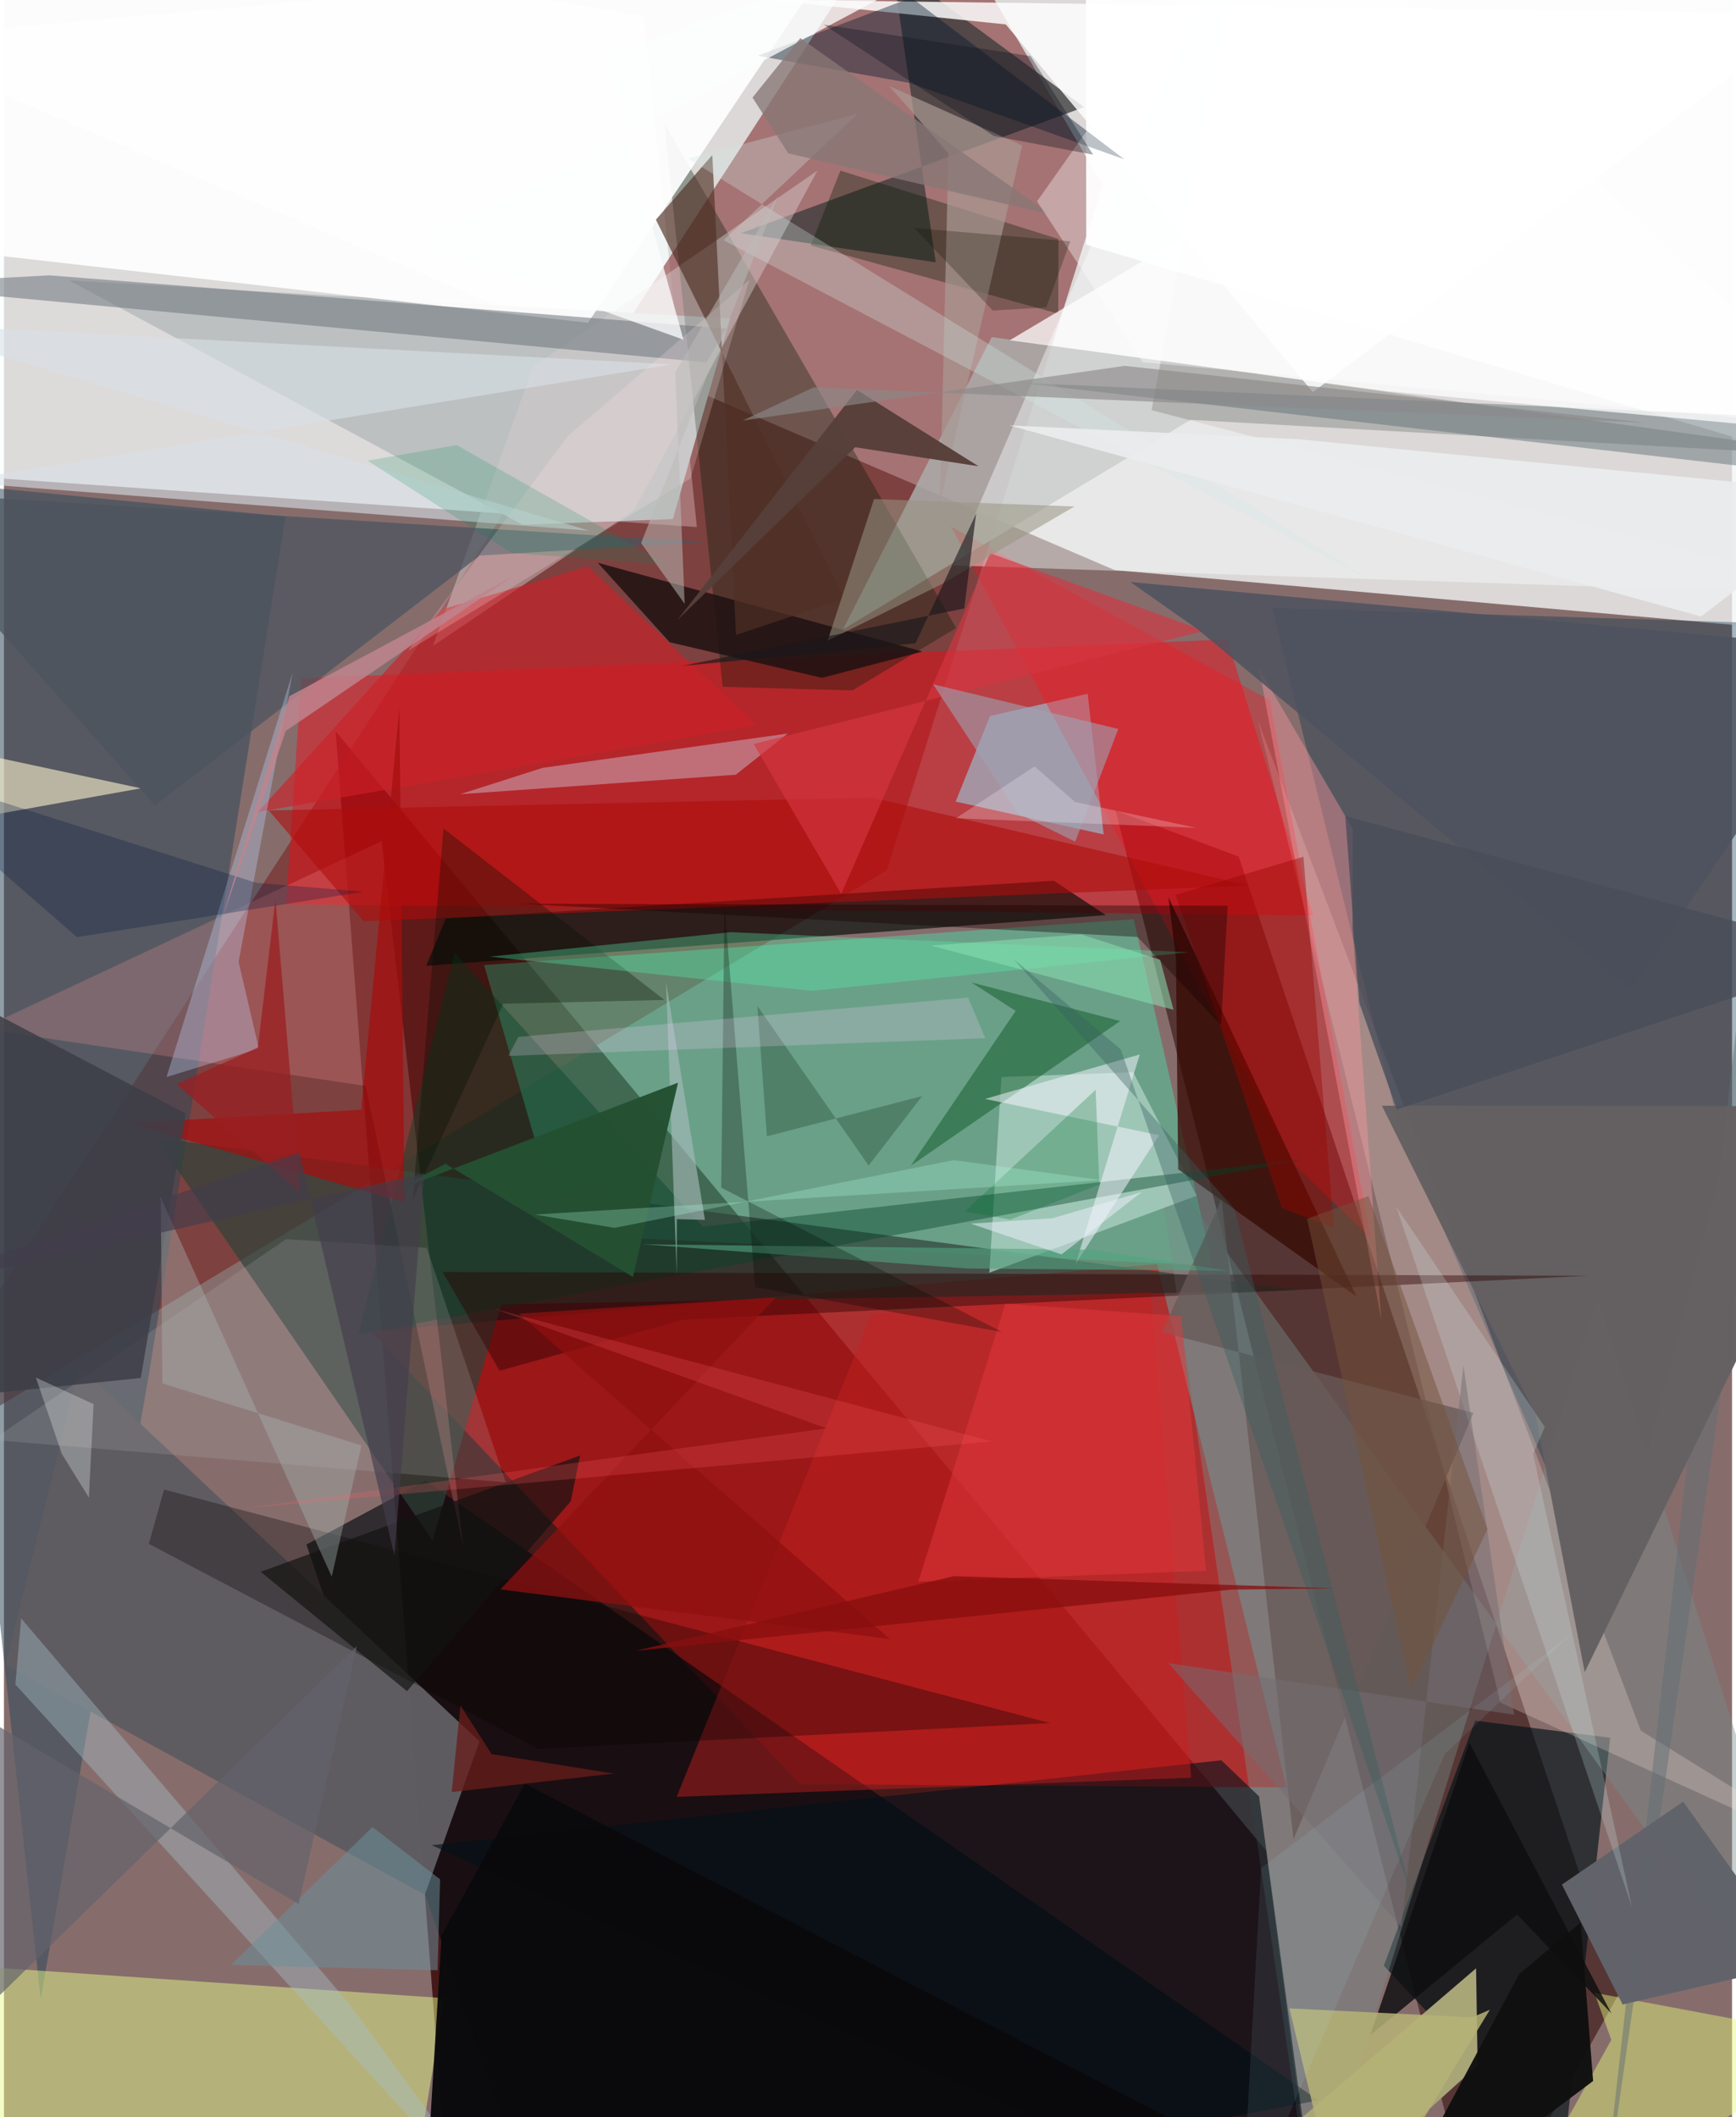 <svg xmlns="http://www.w3.org/2000/svg" width="228" height="278" viewBox="0 0 836 1024"><path fill="#866d6c" d="M0 0h836v1024H0z"/><path fill="#f2f5f5" fill-opacity=".784" d="M537.342 275.734L-62 19.178 840.47-62l11.46 365.582z"/><path fill="#370707" fill-opacity=".816" d="M610.565 895.076L160.459 353.704 216.624 1086l414.8-30.564z"/><path fill="#faffff" fill-opacity=".749" d="M-62 227.183l397.213 27.748-25.63-247.064L-62-56.507z"/><path fill="#741a19" fill-opacity=".525" d="M-62 716.155L427.072 420.88 531.418 89.414 443.048-62z"/><path fill="#be1718" fill-opacity=".706" d="M177.45 643.905l380.38-32.475 62.682 253.064-235.421-1.558z"/><path fill="#371310" fill-opacity=".604" d="M537.752 391.964L713.43 1086l68.14-122.277-184.24-549.388z"/><path fill="#ff000d" fill-opacity=".42" d="M143.84 328.153l-7.374 109.23 496.922 5.438-41.603-133.572z"/><path fill="#39ffbe" fill-opacity=".349" d="M270.288 597.27l-38.012-130.491 314.267-22.213 38.096 167.63z"/><path fill="#00090d" fill-opacity=".639" d="M146.32 747.026l57.642-30.96 431.916 299.808L261.592 1086z"/><path fill="#fff" fill-opacity=".949" d="M523.58 118.334L523.337-62h319.98l45.852 288.948z"/><path fill="#023048" fill-opacity=".353" d="M674.624 544.26l101.218 234.366L898 302.84l-284.457-8.906z"/><path fill="#bcc0c0" d="M323.58 251.047l-72.64 2.784L31.522 135.629l319.82 18.415z"/><path fill="#2d4958" fill-opacity=".529" d="M70.193 664.387L17.779 967.032-62 230.452l198.19 19.4z"/><path fill="#e7fe8b" fill-opacity=".478" d="M-62 947.78l275.146 18.653-17.364 104.504-186.785 14.407z"/><path fill="#3a3a3a" fill-opacity=".765" d="M522.565 51.806l-166.173 60.989 94.367 14.08-21.112-143.547z"/><path fill="#040c08" fill-opacity=".655" d="M533.074 442.614l-328.792 24.52 9.497-22.91 294.115-18.234z"/><path fill="#aaacaa" fill-opacity=".851" d="M405.957 304.347l71.86-141.302L898 221.277l-323.92-18.229z"/><path fill="#2f4139" fill-opacity=".706" d="M628.07 624.288L73.35 550.342 207.378 745.08l33.226-114.315z"/><path fill="#001218" fill-opacity=".651" d="M711.732 832.201l-44.18 118.521 86.832 92.884 22.65-203.111z"/><path fill="#758e8a" fill-opacity=".42" d="M770.881 628.062L632.854 1072.4l-75.359-513.816L898 1028.32z"/><path fill="#5e5c61" fill-opacity=".988" d="M230.076 842.278L36.572 661.036.782 805.264l202.835 111.21z"/><path fill="#011c07" fill-opacity=".337" d="M347.674 332.187l62.783 1.74 50.183-30.176-141.103-243.95z"/><path fill="#93e3fc" fill-opacity=".51" d="M477.035 346.31l-16.624 41.386 71.606 15.895-7.755-68.037z"/><path fill="#a8a577" d="M712.168 952.01L555.834 1086l119.62-53.243 37.46-33.796z"/><path fill="#fff" fill-opacity=".925" d="M410.965-35.21L282.55 156.095-62 116.905l29.766-166.72z"/><path fill="#ffe7df" fill-opacity=".239" d="M723.945 823.484L606.553 348.35l185.32 488.71L898 902.82z"/><path fill="#b6d8cb" fill-opacity=".686" d="M546.278 518.561l30.715 59.776-100.29 37.213 5.85-94.619z"/><path fill="#fb131f" fill-opacity=".349" d="M661.27 599.083l-36.692-35.49-166.452-308.916 154.166 83.857z"/><path fill="#ff9d9b" fill-opacity=".227" d="M-10.744 497.502l185.712 27.736 47.23 223.29-39.464-341.735z"/><path fill="#021119" fill-opacity=".608" d="M636.471 1086L206.913 892.442l382.014-41.04 18.25 17.415z"/><path fill="#d5cacd" fill-opacity=".459" d="M255.952 177.349l137.58-94.82-88.747 164.354-97.257 65.517z"/><path fill="#71797f" fill-opacity=".573" d="M21.874 133.17L349.4 158.92l-9.531 16.36L-62 137.752z"/><path fill="#fbffff" fill-opacity=".416" d="M459.033 273.47L604.12-62l-48.95 260.378L898 287.867z"/><path fill="#360700" fill-opacity=".729" d="M654.316 627.129l-90.98-193.168 3.645 29.613 1.065 101.97z"/><path fill="#c71f1f" fill-opacity=".455" d="M419.584 635.648L325.432 869.08l248.907-9.264-19.55-235.172z"/><path fill="#fff" fill-opacity=".827" d="M484.65 11.805L369.047-.148l506.71 6.636L633.19 189.672z"/><path fill="#014327" fill-opacity=".412" d="M338.07 593.288l-120.02-132.43-46.638 184.409 459.212-84.775z"/><path fill="#ccaebf" fill-opacity=".537" d="M354.008 374.706l25.207-19.932-118.529 16.586-40.012 12.768z"/><path fill="#e4f97a" fill-opacity=".451" d="M777.584 986.611l-8.145-22.767L898 987.974 722.433 1086z"/><path fill="#1e1111" fill-opacity=".839" d="M395.732 327.852l48.635-12.723-157.102-42.94 34.817 38.466z"/><path fill="#fff4ce" fill-opacity=".592" d="M-62 353.824v113.203-62.755l128.25-22.991z"/><path fill="#00182d" fill-opacity=".404" d="M438.494 40.17l103.484 36.878-102.98-78.182-74.387 28.1z"/><path fill="#070000" fill-opacity=".318" d="M77.46 720.45l428.605 112.94-247.579 12.426-188.4-99.106z"/><path fill="#021902" fill-opacity=".337" d="M404.643 82.538l105.51 33.064-.136 36.117-119.747-32.995z"/><path fill="#5f6f74" fill-opacity=".475" d="M771.482 1086l96.94-857.36-377.011-43.52L898 203.432z"/><path fill="#a7c0ca" fill-opacity=".408" d="M167.159 969.35L252.333 1086 5.53 814.707l2.8-31.92z"/><path fill="#d9e1e8" fill-opacity=".596" d="M322.842 176.263l-377.48-19.982 337.717 100.397-307.47-23.61z"/><path fill="#cb2128" fill-opacity=".639" d="M282.513 273.947l-71.087 20.927-88.552 97.89L364 350.813z"/><path fill="#a40e0f" fill-opacity=".714" d="M172.832 536.755l18.488-194.583 2.445 239.432L60.042 543.24z"/><path fill="#4c535f" fill-opacity=".733" d="M230.18 268.697l108.902-6.476L-62 237.358 73.012 389.591z"/><path fill="#b8b2ba" fill-opacity=".196" d="M204.55 603.544l38.173 113.39-248.35-20.503 142.094-97.094z"/><path fill="#fd96a1" fill-opacity=".408" d="M607.205 323.478l45.376 77.569-.197 47.674 13.973 189.935z"/><path fill="#503025" fill-opacity=".655" d="M406.625 289.607l-91.239-183.355 27.297-31.274 11.459 232.143z"/><path fill="#07541f" fill-opacity=".467" d="M489.433 488.945l-50.718 74.866L540 493.848l-71.96-18.676z"/><path fill="#fff" fill-opacity=".745" d="M668.873 189.18l-182.3-24.612 119.599-71.205L898 210.425z"/><path fill="#656163" fill-opacity=".984" d="M764.713 808.786l-23.836-124.728-74.275-149.266 231.398.262z"/><path fill="#2b0000" fill-opacity=".431" d="M766.373 617.048l-437.711 21.179-88.9 24.742-27.536-47.77z"/><path fill="#a99892" fill-opacity=".71" d="M456.906 74.078l-28.642-32.473 64.359 28.75-39.798 172.537z"/><path fill="#c0d7fc" fill-opacity=".337" d="M113.516 465.189l26.155-139.956-61.042 195.7 44.676-13.744z"/><path fill="#573f3a" fill-opacity=".969" d="M325.83 299.834l85.992-83.51 59.633 9.185-58.795-36.894z"/><path fill="#0a0a0c" fill-opacity=".969" d="M203.327 1074.03l375.95-41.482L251.98 862.704l-40.26 73.48z"/><path fill="#f7f5ff" fill-opacity=".518" d="M558.84 549.061l-40.405 62.23L549.484 510l-74.892 21.506z"/><path fill="#ae0d0b" fill-opacity=".584" d="M128.113 391.991l45.897 53.559 428.347-17.218-182.228-42.525z"/><path fill="#101010" fill-opacity=".969" d="M662.819 1086l105.968-79.498-6.017-76.67-29.806 25.02z"/><path fill="#3d3e48" fill-opacity=".871" d="M-29.921 476.753L-62 679.658 66.185 666.48l21.742-127.895z"/><path fill="#685a57" fill-opacity=".773" d="M560.245 644.405l28.78-64.343 34.806 309.519 87.063-206.262z"/><path fill="#d2eae7" fill-opacity=".306" d="M348.107 116.18l315.864 165.963L330.997 76.738l82.256-21.831z"/><path fill="#0e0e0f" fill-opacity=".824" d="M661.015 984.332l47.903-141.426 68.702 130.897-45.586-47.852z"/><path fill="#62646b" fill-opacity=".996" d="M812.353 871.381l55.99 78.382-85.278 19.753-29.367-58.014z"/><path fill="#b6b276" fill-opacity=".851" d="M710.276 975.71l8.575-3.676L649.45 1086l-27.58-114.612z"/><path fill="#e8393e" fill-opacity=".463" d="M581.528 759.715l-12.06-123.188-84.974-5.975-42.156 134.47z"/><path fill="#d53640" fill-opacity=".643" d="M477.123 267.567L405.055 432.33l-42.344-72.485 218.046-54.72z"/><path fill="#121311" fill-opacity=".675" d="M274.2 726.077l4.527-22.085-154.543 56.239 70.797 57.723z"/><path fill="#000f00" fill-opacity=".314" d="M212.64 400.727l-14.943 179.835 43.858-95.088 77.985-1.829z"/><path fill="#9ea2b3" fill-opacity=".592" d="M539.099 352.57l-20.857 54.55-27.66-13.707-41.106-62.473z"/><path fill="#53f1a9" fill-opacity=".337" d="M573.377 460.575l-221.536-9.721-116.802 11.828 155.815 16.563z"/><path fill="#a9b9b6" fill-opacity=".38" d="M158.562 762.584L75.856 579.225l.784 89.864 96.324 30.024z"/><path fill="#a6bbb9" fill-opacity=".631" d="M325.546 589.665l-.083 26.95-5.146-141.365 18.8 114.767z"/><path fill="#979382" fill-opacity=".549" d="M398.457 309.869l22.487-68.502 96.905 3.606-63.95 37.418z"/><path fill="#6c8f9b" fill-opacity=".525" d="M178.282 883.65l-68.404 66.697 99.9 2.58 1.225-43.969z"/><path fill="#8f100f" fill-opacity=".737" d="M249.154 635.372l179.385 157.355-188.377-23.972 133.282-141.29z"/><path fill="#4d525f" fill-opacity=".843" d="M787.058 478.914L898 313.944l-353.06-32.435 32.78 23.032z"/><path fill="#9b0601" fill-opacity=".424" d="M566.783 432.844l61.868-18.478L643.34 593.76l-25.103-9.467z"/><path fill="#245032" fill-opacity=".976" d="M304.315 617.662l21.78-94.013-139.328 53.293 26.819-14.076z"/><path fill="#fee5eb" fill-opacity=".216" d="M272.68 210.995l87.931-75.626-28.463 96.052-136.62 83.304z"/><path fill="#160001" fill-opacity=".376" d="M588.81 495.95l3.188-57.847-342.376-1.002 298.77 16.078z"/><path fill="#d2f0ed" fill-opacity=".224" d="M787.542 922.228l-47.779-218.98 5.664-13.02L673.61 583.77z"/><path fill="#736d73" fill-opacity=".506" d="M563.364 804.41l112.669 127.615 30.018-271.577 24.475 168.91z"/><path fill="#fcfdfd" fill-opacity=".769" d="M200.776 118.338l127.933 45.952-37.647-137.014L538.462-62z"/><path fill="#887876" fill-opacity=".78" d="M506.163 103.684L379.44 74.178l-17.323-26.984 23.141-28.747z"/><path fill="#021944" fill-opacity=".278" d="M122.143 426.998L-62 368.497l97.287 84.755 138.664-21.955z"/><path fill="#eaebed" fill-opacity=".941" d="M821.037 298.192L898 239.031l-272.188-26.647-139.336-6.626z"/><path fill="#8c8889" fill-opacity=".631" d="M357.44 203.39l184.717-26.438 252.393 27.5-402.752-17.121z"/><path fill="#006f2d" fill-opacity=".271" d="M464.933 585.9l63.195-58.817 1.78 45.817-43 16.99z"/><path fill="#345b45" fill-opacity=".463" d="M369.098 549.607l75.111-19.468-25.894 33.598-53.838-77.181z"/><path fill="#fafffe" fill-opacity=".282" d="M43.36 679.147l-27.92-12.872 12.574 36.931 13.068 21.115z"/><path fill="#9a1f22" fill-opacity=".749" d="M131.345 434.863l11.896 141.975-59.722-52.439 39.308-17.763z"/><path fill="#fff" fill-opacity=".357" d="M898 207.503L612.24-62 499.777 97.392l51.077 77.787z"/><path fill="#b3ffe0" fill-opacity=".267" d="M256.696 587.441l38.688 6.437 164.08-32.744 71.733 9.677z"/><path fill="#88dfb1" fill-opacity=".561" d="M521.122 451.922l-72.723 5.413 117.396 31.056-6.43-24.16z"/><path fill="#671d1b" fill-opacity=".769" d="M220.83 824.868l15.08 23.521 59.114 9.423-78.421 8.953z"/><path fill="#008959" fill-opacity=".184" d="M321.115 273.077l-75.575-5.603-69.618-44.663 43.073-7.542z"/><path fill="#51a37f" fill-opacity=".6" d="M525.641 604.458l-217.039-2.656 157.621 11.741 126.234 1.06z"/><path fill="#10121e" fill-opacity=".349" d="M478.784 65.737l48.107 9.074-30.259-47.666-100.058-15.242z"/><path fill="#aef7ff" fill-opacity=".086" d="M608.203 903.485l-9.699 173.034 98.488-228.16 61.684-58.388z"/><path fill="#030900" fill-opacity=".282" d="M363.423 622.572l119.453 21.68-135.884-69.848 1.57-136.642z"/><path fill="#ff6063" fill-opacity=".224" d="M477.795 697.166l-360.671 32.24 280.892-38.565-160.994-57.874z"/><path fill="#bbbbb8" fill-opacity=".514" d="M324.773 180.022l49.886-85.593-66.43 168.217 21.069 29.393z"/><path fill="#494c59" fill-opacity=".776" d="M898 462.018l-249.12-67.333 6.804 90.381 18.121 51.533z"/><path fill="#755239" fill-opacity=".482" d="M660.112 578.498L717.71 739.57l-37.056 77.993-50.24-228z"/><path fill="#62636b" fill-opacity=".682" d="M-62 799.792l204.587 121.112 28.117-124.73-217.239 212.34z"/><path fill="#ecf1f9" fill-opacity=".529" d="M467.665 591.823l43.956 14.892 38.779-30.148-43.122 12.654z"/><path fill="#365e5f" fill-opacity=".373" d="M540.317 507.6l-51.648-43.486 106.568 120.588 85.63 331.78z"/><path fill="#1a161c" fill-opacity=".639" d="M470.309 248.317l-29.31 62.828L327.96 322.1l136.6-27.81z"/><path fill="#423c4c" fill-opacity=".651" d="M-62 627.146l204.952-69.79 45.938 195.043 14.405-184.832z"/><path fill="#f6d4fb" fill-opacity=".22" d="M248.859 501.497l217.561-18.998 8.33 19.65-230.757 8.561z"/><path fill="#bf848e" fill-opacity=".839" d="M136.307 353.558l-31.031 91.776 32.78-108.607 107.877-57.801z"/><path fill="#880f0f" fill-opacity=".773" d="M593.57 768.857l-288.21 29.625 154.158-36.147 183.615 5.874z"/><path fill="#0d1100" fill-opacity=".259" d="M504.257 148.676l-25.894 1.508-37.99-39.906 75.474 6.445z"/><path fill="#fffbff" fill-opacity=".235" d="M518.154 387.906l58.603 12.466-116.222-4.607 38.062-25.082z"/></svg>